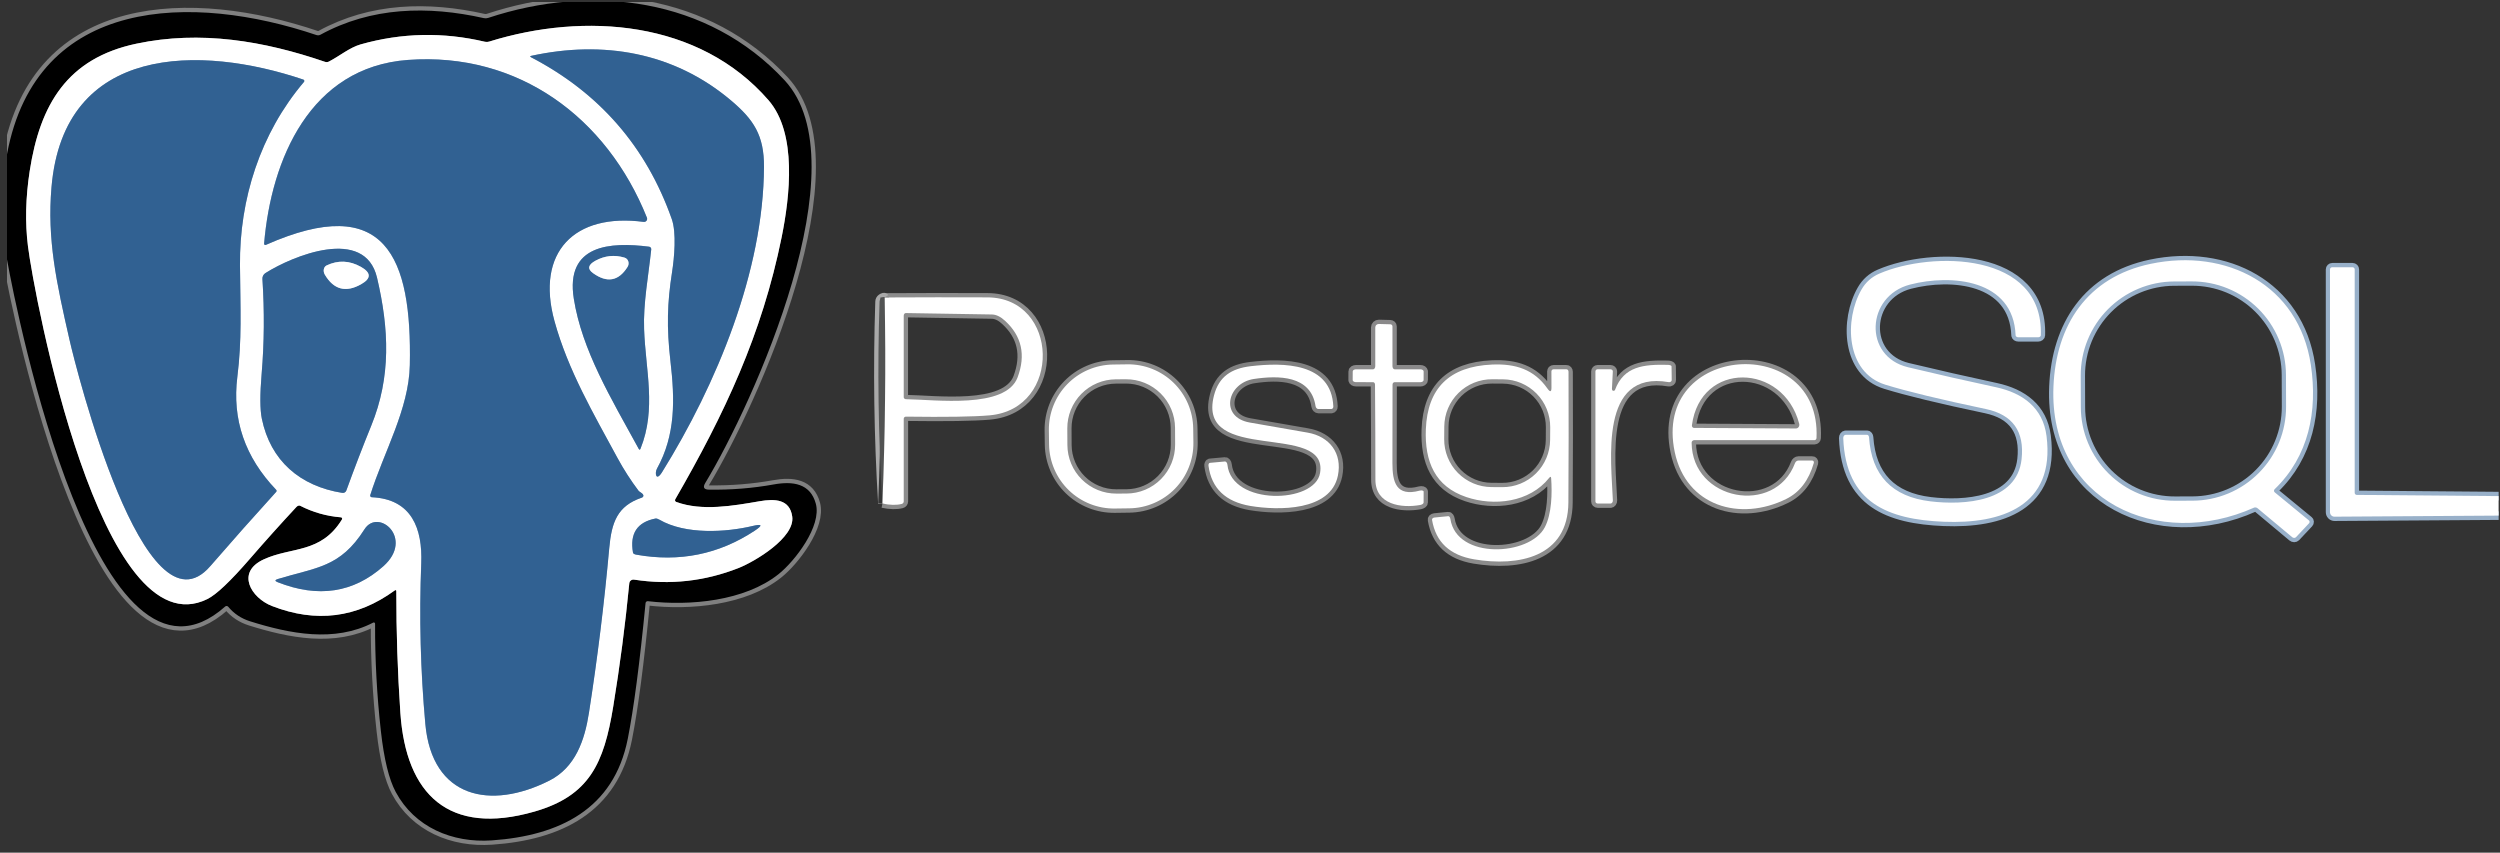 <svg width="302" height="103" viewBox="0 0 302 103" fill="none" xmlns="http://www.w3.org/2000/svg">
<rect x="0" y="0" width="302" height="103" fill="#333333" stroke="none"/>
<g clip-path="url(#clip0_2268_9572)">
<path d="M301.844 59.93L284.708 59.785C284.675 59.785 284.643 59.778 284.612 59.765C284.582 59.752 284.555 59.734 284.532 59.71C284.508 59.686 284.49 59.658 284.478 59.627C284.465 59.597 284.459 59.564 284.459 59.53V32.545C284.459 32.476 284.431 32.41 284.383 32.361C284.334 32.312 284.268 32.285 284.199 32.285H281.734C281.665 32.285 281.599 32.312 281.551 32.361C281.502 32.41 281.475 32.476 281.475 32.545V61.865C281.475 61.938 281.489 62.01 281.515 62.077C281.542 62.144 281.582 62.205 281.632 62.256C281.681 62.307 281.74 62.348 281.805 62.375C281.87 62.403 281.939 62.416 282.009 62.416L301.844 62.286" stroke="#98B0C9" stroke-width="1.038"/>
<path d="M0.848 31.347C2.083 38.228 11.86 86.906 27.21 73.263C27.26 73.219 27.326 73.198 27.393 73.204C27.46 73.21 27.523 73.242 27.569 73.294C28.264 74.131 29.145 74.718 30.21 75.053C35 76.553 40.387 77.648 45.089 75.209C45.112 75.196 45.138 75.19 45.164 75.19C45.191 75.191 45.216 75.198 45.239 75.212C45.262 75.225 45.28 75.245 45.293 75.268C45.306 75.291 45.312 75.317 45.312 75.344C45.298 79.686 45.531 84.01 46.012 88.318C46.389 91.694 46.986 94.144 47.803 95.666C50.086 99.937 54.637 101.847 59.406 101.52C67.601 100.954 74.155 97.737 75.837 89.246C76.563 85.576 77.279 80.111 77.985 72.853C77.988 72.819 77.998 72.786 78.014 72.756C78.031 72.726 78.053 72.699 78.079 72.678C78.106 72.657 78.136 72.641 78.169 72.632C78.202 72.623 78.237 72.62 78.27 72.624C83.351 73.221 89.968 72.609 94.041 69.365C96.034 67.783 99.293 63.538 98.551 60.839C97.882 58.395 95.785 58.099 93.45 58.525C90.948 58.978 88.352 59.187 85.66 59.152C85.031 59.145 84.878 58.872 85.204 58.332C91.068 48.633 104.099 19.743 94.784 9.701C85.551 -0.252 71.54 -2.001 58.965 2.166C58.802 2.22 58.627 2.229 58.457 2.192C51.679 0.672 44.85 0.838 38.711 4.195C38.638 4.235 38.559 4.259 38.477 4.266C38.394 4.273 38.312 4.263 38.233 4.237C23.391 -0.782 4.434 -0.61 0.848 18.633" stroke="#808080" stroke-width="1.038"/>
<path d="M224.877 34.969C222.77 38.607 222.962 44.995 227.747 46.469C230.362 47.279 234.412 48.259 239.895 49.411C243.14 50.096 244.578 52.119 244.208 55.478C243.642 60.647 237.264 61.057 233.196 60.564C228.56 60.007 226.088 57.426 225.78 52.821C225.774 52.741 225.747 52.666 225.705 52.611C225.663 52.557 225.608 52.526 225.551 52.525H222.957C222.917 52.526 222.878 52.536 222.842 52.556C222.806 52.577 222.774 52.606 222.747 52.642C222.72 52.679 222.699 52.723 222.685 52.77C222.671 52.818 222.665 52.869 222.666 52.92C222.962 60.797 228.146 62.754 234.809 63.029C241.758 63.314 248.297 61.161 247.223 52.676C246.787 49.251 244.343 47.476 241.13 46.78C237.567 46.016 234.019 45.21 230.487 44.362C225.053 43.059 225.422 35.753 230.736 34.377C235.723 33.085 243.232 33.734 243.486 40.511C243.489 40.574 243.525 40.633 243.586 40.677C243.646 40.72 243.728 40.745 243.813 40.745H246.211C246.295 40.745 246.375 40.719 246.435 40.673C246.495 40.628 246.53 40.566 246.533 40.501C246.87 30.397 233.367 30.319 227.036 33.049C226.101 33.45 225.382 34.09 224.877 34.969ZM274.784 59.09C278.9 55.12 279.99 49.671 279.154 44.092C277.706 34.372 268.915 29.961 259.807 31.871C252.117 33.48 248.359 39.297 248.058 46.723C247.498 60.564 260.747 66.496 272.283 61.327C272.352 61.297 272.429 61.288 272.507 61.302C272.585 61.316 272.66 61.351 272.724 61.404L276.891 64.887C276.963 64.946 277.051 64.979 277.138 64.98C277.224 64.981 277.303 64.949 277.358 64.892L278.931 63.216C278.954 63.191 278.972 63.163 278.984 63.132C278.996 63.1 279.001 63.067 279 63.034C278.998 63.001 278.99 62.969 278.976 62.939C278.961 62.91 278.941 62.884 278.915 62.863L274.784 59.469C274.758 59.447 274.736 59.419 274.721 59.387C274.706 59.356 274.699 59.321 274.699 59.285C274.699 59.249 274.706 59.213 274.721 59.179C274.736 59.146 274.758 59.115 274.784 59.09Z" stroke="#98B0C9" stroke-width="1.038"/>
<path d="M106.603 60.828C107.527 61.022 108.306 61.038 108.939 60.875C109.009 60.858 109.071 60.818 109.115 60.762C109.159 60.707 109.183 60.639 109.183 60.569V50.579C109.183 50.546 109.19 50.513 109.203 50.483C109.217 50.452 109.238 50.424 109.263 50.401C109.289 50.378 109.319 50.36 109.353 50.347C109.386 50.335 109.422 50.329 109.458 50.33C114.256 50.396 117.621 50.344 119.551 50.174C128.348 49.401 127.974 35.955 119.297 35.924C115.349 35.907 111.21 35.91 106.878 35.934" stroke="#8C8C8C" stroke-width="1.038"/>
<path d="M106.871 35.935C106.816 35.855 106.685 35.883 106.477 36.018C106.411 36.061 106.357 36.121 106.318 36.193C106.279 36.266 106.257 36.348 106.254 36.433C105.984 44.567 106.098 52.699 106.596 60.829" stroke="#A9A9A9" stroke-width="1.038"/>
<path d="M106.878 35.933C107.031 44.24 106.939 52.538 106.603 60.827" stroke="#363636" stroke-width="1.038"/>
<path d="M166.104 46.465C166.135 50.291 166.15 54.117 166.15 57.944C166.15 60.975 169.295 61.416 171.568 61.001C171.68 60.981 171.783 60.94 171.857 60.886C171.931 60.831 171.972 60.767 171.973 60.705L171.978 59.397C171.978 59.366 171.965 59.338 171.94 59.314C171.915 59.29 171.879 59.271 171.833 59.258C171.788 59.246 171.735 59.24 171.678 59.242C171.622 59.243 171.563 59.252 171.506 59.267C168.657 60.03 168.2 58.25 168.205 55.915C168.209 52.767 168.214 49.611 168.221 46.449C168.221 46.375 168.247 46.303 168.294 46.251C168.341 46.198 168.404 46.169 168.47 46.169H171.584C171.687 46.169 171.786 46.142 171.859 46.093C171.932 46.044 171.973 45.978 171.973 45.909L171.978 44.871C171.978 44.803 171.937 44.737 171.863 44.688C171.789 44.639 171.688 44.612 171.584 44.612H168.47C168.401 44.612 168.335 44.571 168.287 44.498C168.238 44.425 168.211 44.326 168.211 44.223V39.422C168.211 39.357 168.183 39.295 168.135 39.248C168.086 39.202 168.02 39.175 167.951 39.173L166.56 39.137C166.505 39.136 166.45 39.145 166.398 39.166C166.347 39.186 166.3 39.216 166.26 39.255C166.22 39.294 166.189 39.34 166.167 39.391C166.146 39.442 166.135 39.497 166.135 39.552V44.223C166.135 44.326 166.108 44.425 166.059 44.498C166.01 44.571 165.944 44.612 165.875 44.612H163.8C163.696 44.613 163.598 44.641 163.525 44.688C163.452 44.736 163.411 44.8 163.41 44.866L163.405 45.915C163.405 45.981 163.447 46.044 163.521 46.091C163.595 46.138 163.695 46.164 163.8 46.164L165.875 46.169C165.936 46.169 165.994 46.2 166.037 46.255C166.08 46.311 166.104 46.386 166.104 46.465Z" stroke="#8A898A" stroke-width="1.038"/>
<path d="M144.14 51.752C144.126 50.721 143.909 49.704 143.501 48.757C143.094 47.811 142.504 46.954 141.765 46.236C141.026 45.517 140.153 44.951 139.196 44.57C138.238 44.189 137.215 44.001 136.185 44.015L134.442 44.039C132.361 44.069 130.377 44.923 128.926 46.415C127.475 47.907 126.676 49.914 126.706 51.995L126.729 53.697C126.759 55.778 127.613 57.762 129.105 59.213C130.597 60.664 132.604 61.462 134.685 61.433L136.428 61.409C138.509 61.38 140.493 60.525 141.944 59.033C143.395 57.541 144.193 55.534 144.164 53.453L144.14 51.752ZM187.382 57.784C187.507 59.559 187.465 62.07 186.619 63.69C184.808 67.187 175.976 67.634 175.208 62.698C175.193 62.601 175.159 62.511 175.113 62.448C175.067 62.384 175.011 62.351 174.958 62.356L173.272 62.522C173.231 62.526 173.191 62.536 173.154 62.553C173.118 62.569 173.085 62.591 173.059 62.617C173.033 62.643 173.013 62.673 173.002 62.705C172.99 62.737 172.987 62.77 172.992 62.802C173.445 65.487 175.14 67.077 178.077 67.571C183.417 68.469 189.422 67.338 189.463 60.695C189.498 55.433 189.503 50.169 189.479 44.904C189.479 44.826 189.453 44.752 189.406 44.698C189.359 44.644 189.296 44.613 189.23 44.613H187.673C187.638 44.613 187.604 44.62 187.572 44.632C187.54 44.645 187.512 44.664 187.487 44.688C187.463 44.711 187.444 44.739 187.432 44.77C187.419 44.801 187.413 44.834 187.413 44.867L187.419 46.824C187.422 47.367 187.256 47.4 186.92 46.922C185.301 44.623 183.085 43.917 180.236 44.042C175.102 44.267 172.438 46.876 172.244 51.868C172.094 55.75 173.339 58.765 177.128 60.047C180.433 61.167 184.761 60.737 187.159 57.711C187.294 57.545 187.368 57.569 187.382 57.784Z" stroke="#8C8C8C" stroke-width="1.038"/>
<path d="M146.657 47.792C144.519 56.157 160.503 50.89 159.475 57.138C158.863 60.874 148.795 61.098 148.282 56.131C148.27 56.023 148.233 55.922 148.176 55.85C148.12 55.778 148.05 55.741 147.981 55.747L146.169 55.913C146.141 55.915 146.114 55.926 146.09 55.946C146.066 55.965 146.046 55.992 146.03 56.025C146.014 56.058 146.003 56.096 145.997 56.138C145.992 56.179 145.992 56.223 145.998 56.266C146.368 58.992 148.055 60.61 151.058 61.118C154.436 61.684 160.752 61.757 161.629 57.46C162.179 54.777 160.638 52.722 157.965 52.26C155.633 51.858 153.303 51.452 150.975 51.04C147.301 50.392 148.245 46.261 151.494 45.778C154.395 45.347 158.37 45.306 158.93 49.063C158.944 49.159 158.986 49.247 159.048 49.311C159.11 49.375 159.188 49.41 159.268 49.411H160.825C160.859 49.411 160.894 49.403 160.926 49.388C160.958 49.373 160.986 49.35 161.01 49.321C161.034 49.292 161.052 49.258 161.064 49.221C161.076 49.184 161.081 49.144 161.079 49.105C160.845 43.785 155.049 43.775 151.099 44.237C148.795 44.512 147.254 45.462 146.657 47.792Z" stroke="#808080" stroke-width="1.038"/>
<path d="M194.727 46.952L194.831 44.871C194.833 44.837 194.826 44.804 194.813 44.772C194.799 44.741 194.778 44.712 194.751 44.688C194.725 44.664 194.693 44.645 194.657 44.631C194.622 44.618 194.584 44.611 194.546 44.611H192.989C192.92 44.611 192.854 44.639 192.805 44.687C192.757 44.736 192.729 44.802 192.729 44.871V60.569C192.729 60.638 192.757 60.704 192.805 60.752C192.854 60.801 192.92 60.828 192.989 60.828L194.551 60.834C194.59 60.833 194.628 60.823 194.663 60.803C194.698 60.784 194.73 60.755 194.757 60.719C194.783 60.684 194.804 60.641 194.818 60.595C194.831 60.549 194.838 60.499 194.836 60.45C194.66 55.712 193.129 44.699 201.567 46.163C201.614 46.171 201.662 46.171 201.708 46.163C201.754 46.154 201.797 46.137 201.833 46.112C201.869 46.088 201.898 46.057 201.918 46.022C201.937 45.986 201.947 45.948 201.946 45.908L201.925 44.253C201.926 44.231 201.915 44.209 201.893 44.189C201.87 44.168 201.837 44.149 201.795 44.133C201.753 44.116 201.703 44.103 201.648 44.093C201.593 44.084 201.534 44.078 201.474 44.077C198.604 44.009 196.165 44.222 195.096 47.102C195.083 47.132 195.065 47.158 195.041 47.177C195.018 47.195 194.992 47.206 194.966 47.206L194.878 47.211C194.857 47.212 194.837 47.206 194.818 47.193C194.799 47.18 194.782 47.161 194.768 47.136C194.754 47.112 194.743 47.083 194.736 47.051C194.729 47.02 194.726 46.986 194.727 46.952Z" stroke="#8C8C8C" stroke-width="1.038"/>
<path d="M219.446 52.912C220.043 40.161 199.549 41.386 202.32 54.608C203.696 61.153 210.208 63.041 215.798 60.27C217.41 59.475 218.517 58.027 219.119 55.927C219.129 55.893 219.132 55.858 219.128 55.823C219.124 55.788 219.113 55.756 219.095 55.728C219.078 55.7 219.056 55.677 219.029 55.661C219.003 55.645 218.973 55.636 218.942 55.636H217.256C217.17 55.636 217.085 55.666 217.012 55.723C216.939 55.779 216.881 55.86 216.846 55.953C214.438 62.346 204.407 60.493 204.36 53.472C204.36 53.392 204.393 53.316 204.451 53.259C204.509 53.203 204.589 53.171 204.671 53.171H219.202C219.265 53.171 219.325 53.144 219.371 53.095C219.416 53.047 219.443 52.981 219.446 52.912Z" stroke="#8C8C8C" stroke-width="1.038"/>
<path d="M81.582 60.315C87.545 49.972 92.044 40.439 94.437 28.638C95.423 23.755 96.331 16.121 92.849 12.109C84.473 2.462 70.643 1.434 59.101 5.025C58.938 5.076 58.764 5.084 58.598 5.046C53.533 3.853 48.527 3.958 43.579 5.363C42.251 5.742 41.026 6.774 39.739 7.439C39.667 7.475 39.588 7.496 39.507 7.502C39.426 7.507 39.344 7.496 39.267 7.47C31.898 4.942 24.222 3.64 16.48 5.28C8.14 7.044 4.845 12.613 3.599 20.656C3.104 23.874 3.033 26.898 3.386 29.728C4.144 35.758 12.193 78.722 25.063 72.365C26.139 71.835 27.848 70.218 30.19 67.513C32.024 65.395 33.901 63.304 35.821 61.239C35.889 61.166 35.97 61.112 36.05 61.086C36.131 61.06 36.207 61.062 36.267 61.093C37.821 61.889 39.467 62.356 41.208 62.494C41.235 62.496 41.261 62.505 41.283 62.523C41.304 62.54 41.321 62.564 41.331 62.592C41.341 62.62 41.344 62.652 41.34 62.684C41.335 62.716 41.324 62.747 41.306 62.775C38.753 66.895 35.224 66.023 31.866 67.575C28.473 69.142 30.346 72.225 32.863 73.206C38.18 75.278 43.119 74.655 47.679 71.337C47.817 71.237 47.886 71.273 47.886 71.446C47.88 76.335 48.042 81.218 48.374 86.096C49.049 96.014 54.239 101.001 64.561 98.043C71.24 96.128 72.962 92.184 74.078 85.411C74.895 80.443 75.545 75.46 76.029 70.46C76.036 70.393 76.057 70.327 76.09 70.268C76.123 70.209 76.168 70.157 76.222 70.115C76.276 70.074 76.338 70.044 76.404 70.028C76.47 70.011 76.538 70.008 76.605 70.019C80.951 70.687 85.158 70.22 89.226 68.618C91.183 67.845 96.066 64.949 95.713 62.401C95.418 60.289 93.612 60.232 91.754 60.553C88.567 61.104 84.794 61.778 81.691 60.631C81.662 60.62 81.635 60.603 81.613 60.58C81.591 60.557 81.575 60.53 81.564 60.5C81.554 60.47 81.55 60.438 81.553 60.406C81.556 60.374 81.566 60.343 81.582 60.315Z" stroke="#808080" stroke-width="1.038"/>
<path d="M88.323 12.145C81.348 6.25 72.79 4.875 64.186 6.743C64.017 6.781 64.008 6.84 64.16 6.919C72.408 11.216 78.072 17.729 81.151 26.458C81.737 28.113 81.462 31.118 81.187 32.877C80.606 36.604 80.518 39.515 80.995 43.651C81.525 48.223 81.639 52.51 79.36 56.625C79.08 57.133 79.236 58.223 79.968 57.056C86.574 46.432 92.241 32.732 92.293 20.142C92.308 16.364 91.063 14.46 88.323 12.145Z" stroke="#98B0C9" stroke-width="1.038"/>
<path d="M77.146 59.291C76.198 58.032 75.35 56.713 74.603 55.336C71.702 49.976 68.625 44.729 66.99 38.803C64.691 30.453 69.393 25.699 77.758 26.804C77.823 26.812 77.888 26.804 77.948 26.779C78.008 26.754 78.061 26.714 78.101 26.663C78.141 26.611 78.166 26.55 78.175 26.486C78.185 26.422 78.177 26.356 78.153 26.296C73.316 14.225 62.657 6.259 49.289 7.24C37.472 8.106 32.776 19.228 31.909 29.435C31.906 29.461 31.91 29.487 31.921 29.51C31.932 29.534 31.949 29.554 31.971 29.569C31.992 29.584 32.018 29.592 32.044 29.595C32.071 29.597 32.097 29.592 32.122 29.581C46.626 23.161 49.771 31.091 49.512 44.096C49.408 49.415 46.403 54.527 44.732 59.81C44.723 59.839 44.721 59.87 44.726 59.899C44.73 59.929 44.742 59.958 44.759 59.982C44.776 60.007 44.798 60.027 44.824 60.041C44.85 60.055 44.879 60.063 44.909 60.064C49.766 60.287 51.058 63.883 50.892 68.056C50.636 74.536 50.8 81 51.385 87.449C52.195 96.422 59.247 97.891 66.373 94.294C69.528 92.696 70.638 89.4 71.152 86.095C72.183 79.49 73 72.861 73.602 66.209C73.887 63.095 74.572 61.117 77.535 60.116C77.57 60.104 77.603 60.087 77.631 60.064C77.659 60.041 77.682 60.014 77.699 59.984C77.716 59.955 77.725 59.923 77.728 59.891C77.73 59.859 77.724 59.828 77.712 59.799C77.674 59.709 77.617 59.639 77.54 59.587C77.309 59.431 77.177 59.332 77.146 59.291Z" stroke="#98B0C9" stroke-width="1.038"/>
<path d="M33.371 59.169C29.596 55.222 28.034 50.669 28.685 45.511C29.24 41.068 29.053 37.425 29.001 32.033C28.934 24.109 31.43 16.133 36.734 9.895C36.752 9.873 36.765 9.847 36.771 9.819C36.777 9.791 36.776 9.762 36.769 9.734C36.761 9.707 36.747 9.681 36.727 9.66C36.707 9.64 36.683 9.624 36.656 9.615C24.268 5.432 7.719 5.261 6.235 22.594C5.69 28.92 6.821 34.104 8.43 41.141C9.182 44.431 17.46 77.577 25.415 68.391C28.041 65.361 30.693 62.371 33.371 59.424C33.404 59.389 33.422 59.343 33.422 59.295C33.422 59.248 33.404 59.203 33.371 59.169ZM78.421 29.802C73.777 29.215 68.281 29.511 69.329 36.092C70.315 42.314 73.813 48.085 77.165 54.214C77.248 54.366 77.323 54.359 77.389 54.193C79.324 49.372 77.996 44.727 77.819 39.771C77.705 36.647 78.343 33.331 78.681 30.129C78.689 30.051 78.667 29.973 78.618 29.912C78.57 29.851 78.499 29.811 78.421 29.802Z" stroke="#98B0C9" stroke-width="1.038"/>
<path d="M45.549 33.549C44.08 27.296 35.336 30.918 32.061 32.994C31.943 33.069 31.848 33.175 31.785 33.3C31.722 33.425 31.694 33.565 31.703 33.705C31.956 37.611 31.924 41.425 31.61 45.148C31.399 47.666 31.406 49.474 31.63 50.571C32.668 55.646 36.228 58.729 41.356 59.544C41.457 59.559 41.56 59.539 41.648 59.487C41.736 59.435 41.803 59.354 41.838 59.258C42.831 56.528 43.834 53.918 44.848 51.427C47.261 45.516 47.002 39.735 45.549 33.549ZM90.931 63.539C87.729 64.308 82.815 64.619 79.654 62.782C79.562 62.728 79.472 62.688 79.391 62.664C79.311 62.64 79.241 62.632 79.187 62.642C76.966 63.081 76.06 64.46 76.468 66.778C76.478 66.826 76.52 66.874 76.59 66.915C76.659 66.956 76.751 66.988 76.852 67.006C82.059 67.94 86.83 66.977 91.165 64.115C92.161 63.458 92.083 63.266 90.931 63.539ZM46.306 68.407C50.084 65.05 45.689 61.313 44.028 63.944C41.086 68.584 38.221 68.527 33.566 69.948C33.189 70.063 33.184 70.192 33.551 70.338C38.436 72.265 42.688 71.621 46.306 68.407ZM75.446 31.126C74.228 30.762 73.057 30.887 71.932 31.499C71.036 31.991 70.938 32.489 71.637 32.994C73.335 34.218 74.726 33.969 75.809 32.246C75.872 32.146 75.912 32.033 75.928 31.917C75.943 31.8 75.933 31.683 75.898 31.575C75.862 31.466 75.803 31.369 75.725 31.291C75.647 31.213 75.551 31.157 75.446 31.126Z" stroke="#98B0C9" stroke-width="1.038"/>
<path d="M43.597 32.235C42.22 31.463 40.841 31.406 39.461 32.064C39.374 32.105 39.298 32.169 39.239 32.249C39.18 32.329 39.139 32.425 39.119 32.53C39.098 32.635 39.099 32.747 39.12 32.859C39.141 32.971 39.183 33.08 39.243 33.179C40.319 34.996 41.779 35.382 43.623 34.337C44.858 33.641 44.849 32.941 43.597 32.235ZM276.149 45.295C276.144 43.806 275.845 42.333 275.271 40.959C274.696 39.586 273.857 38.338 272.8 37.289C271.743 36.24 270.49 35.409 269.113 34.844C267.735 34.279 266.259 33.991 264.77 33.996L262.653 34.003C261.164 34.008 259.691 34.307 258.317 34.881C256.943 35.456 255.696 36.295 254.647 37.352C253.597 38.409 252.766 39.662 252.201 41.039C251.636 42.417 251.348 43.893 251.353 45.382L251.367 49.191C251.372 50.68 251.67 52.153 252.245 53.527C252.82 54.901 253.659 56.148 254.716 57.197C255.772 58.246 257.025 59.077 258.403 59.642C259.781 60.208 261.256 60.496 262.745 60.49L264.863 60.483C266.352 60.478 267.825 60.18 269.199 59.605C270.573 59.03 271.82 58.191 272.869 57.134C273.919 56.078 274.749 54.825 275.314 53.447C275.88 52.069 276.168 50.594 276.162 49.105L276.149 45.295Z" stroke="#98B0C9" stroke-width="1.038"/>
<path d="M121.394 38.736C120.858 38.245 120.332 37.995 119.816 37.989L109.432 37.817C109.398 37.817 109.365 37.824 109.333 37.839C109.302 37.854 109.273 37.877 109.249 37.905C109.225 37.934 109.206 37.968 109.193 38.005C109.179 38.043 109.173 38.083 109.172 38.123V47.984C109.172 48.047 109.201 48.108 109.253 48.152C109.305 48.197 109.375 48.222 109.448 48.222C112.971 48.269 121.492 49.437 122.93 45.581C123.94 42.872 123.428 40.59 121.394 38.736ZM141.939 51.681C141.935 50.906 141.779 50.141 141.479 49.427C141.179 48.713 140.741 48.066 140.191 47.521C139.64 46.977 138.988 46.546 138.271 46.253C137.554 45.961 136.787 45.812 136.013 45.816L134.788 45.823C134.014 45.827 133.248 45.983 132.534 46.283C131.821 46.583 131.173 47.021 130.629 47.571C130.084 48.122 129.653 48.774 129.361 49.491C129.068 50.208 128.92 50.975 128.924 51.749L128.934 53.763C128.938 54.537 129.095 55.303 129.395 56.016C129.695 56.73 130.133 57.378 130.683 57.922C131.233 58.467 131.885 58.898 132.602 59.19C133.319 59.483 134.087 59.631 134.861 59.627L136.085 59.621C136.86 59.617 137.625 59.46 138.339 59.16C139.053 58.86 139.7 58.422 140.245 57.872C140.789 57.322 141.22 56.669 141.513 55.953C141.805 55.236 141.954 54.468 141.95 53.694L141.939 51.681ZM187.259 51.614C187.27 50.089 186.675 48.623 185.604 47.537C184.533 46.451 183.075 45.835 181.55 45.824L180.253 45.815C178.728 45.805 177.261 46.4 176.175 47.471C175.089 48.542 174.473 50 174.463 51.525L174.452 53.051C174.441 54.576 175.037 56.042 176.107 57.128C177.178 58.214 178.636 58.83 180.161 58.841L181.459 58.849C182.983 58.86 184.45 58.264 185.536 57.194C186.622 56.123 187.238 54.665 187.249 53.14L187.259 51.614ZM217.343 51.185C215.418 43.816 205.412 43.598 204.385 51.367C204.379 51.407 204.381 51.449 204.39 51.488C204.4 51.527 204.416 51.563 204.439 51.594C204.463 51.625 204.491 51.65 204.524 51.667C204.557 51.685 204.592 51.694 204.629 51.694L216.954 51.762C217.018 51.762 217.08 51.746 217.136 51.715C217.193 51.684 217.241 51.639 217.279 51.584C217.317 51.528 217.342 51.463 217.353 51.394C217.364 51.325 217.361 51.254 217.343 51.185Z" stroke="#8C8C8C" stroke-width="1.038"/>
<path d="M0.846 31.346V18.632C4.432 -0.611 23.389 -0.782 38.231 4.236C38.31 4.263 38.392 4.272 38.475 4.265C38.557 4.258 38.636 4.234 38.709 4.195C44.848 0.837 51.677 0.671 58.455 2.192C58.625 2.229 58.8 2.22 58.963 2.166C71.538 -2.002 85.549 -0.253 94.781 9.701C104.097 19.743 91.066 48.633 85.202 58.332C84.876 58.872 85.029 59.145 85.658 59.152C88.35 59.187 90.946 58.977 93.448 58.524C95.783 58.099 97.88 58.394 98.549 60.839C99.291 63.537 96.032 67.782 94.039 69.365C89.966 72.608 83.349 73.221 78.268 72.624C78.235 72.62 78.2 72.622 78.167 72.631C78.135 72.641 78.104 72.656 78.077 72.678C78.051 72.699 78.029 72.725 78.012 72.755C77.996 72.785 77.986 72.818 77.983 72.852C77.277 80.111 76.561 85.575 75.835 89.246C74.153 97.736 67.599 100.954 59.404 101.519C54.635 101.846 50.084 99.936 47.801 95.666C46.984 94.143 46.387 91.694 46.01 88.317C45.529 84.01 45.296 79.685 45.31 75.343C45.31 75.317 45.304 75.291 45.291 75.268C45.278 75.245 45.26 75.225 45.237 75.211C45.214 75.198 45.189 75.19 45.162 75.19C45.136 75.189 45.11 75.196 45.087 75.208C40.385 77.647 34.998 76.552 30.208 75.053C29.142 74.717 28.262 74.131 27.567 73.293C27.521 73.242 27.458 73.21 27.391 73.204C27.324 73.198 27.258 73.219 27.209 73.262C11.858 86.906 2.081 38.228 0.846 31.346ZM81.574 60.314C87.537 49.972 92.036 40.438 94.429 28.637C95.415 23.754 96.323 16.12 92.841 12.109C84.465 2.461 70.635 1.434 59.093 5.025C58.93 5.076 58.756 5.083 58.59 5.046C53.525 3.852 48.519 3.958 43.571 5.362C42.243 5.741 41.018 6.774 39.731 7.438C39.659 7.474 39.58 7.496 39.499 7.501C39.418 7.507 39.336 7.496 39.259 7.469C31.89 4.942 24.214 3.639 16.471 5.279C8.132 7.044 4.836 12.612 3.591 20.656C3.096 23.873 3.025 26.897 3.378 29.727C4.136 35.758 12.185 78.722 25.055 72.365C26.131 71.835 27.84 70.218 30.182 67.512C32.016 65.395 33.893 63.304 35.813 61.238C35.881 61.166 35.962 61.112 36.042 61.086C36.123 61.06 36.199 61.062 36.259 61.093C37.812 61.889 39.459 62.356 41.2 62.494C41.227 62.495 41.253 62.505 41.275 62.522C41.296 62.539 41.313 62.563 41.323 62.592C41.333 62.62 41.336 62.652 41.332 62.684C41.327 62.716 41.316 62.747 41.298 62.774C38.745 66.895 35.216 66.023 31.858 67.575C28.464 69.142 30.338 72.224 32.855 73.205C38.172 75.278 43.111 74.655 47.671 71.337C47.809 71.237 47.879 71.273 47.879 71.446C47.872 76.335 48.034 81.218 48.366 86.096C49.041 96.013 54.23 101 64.552 98.042C71.231 96.127 72.954 92.183 74.07 85.411C74.887 80.443 75.537 75.459 76.021 70.46C76.028 70.392 76.049 70.327 76.082 70.267C76.115 70.208 76.16 70.156 76.214 70.115C76.268 70.074 76.33 70.044 76.396 70.027C76.462 70.011 76.53 70.008 76.597 70.019C80.943 70.687 85.15 70.219 89.218 68.618C91.175 67.844 96.058 64.949 95.705 62.401C95.409 60.288 93.603 60.231 91.746 60.553C88.559 61.103 84.787 61.778 81.683 60.631C81.654 60.62 81.627 60.602 81.605 60.58C81.584 60.557 81.567 60.529 81.556 60.499C81.546 60.469 81.542 60.437 81.545 60.405C81.548 60.373 81.558 60.342 81.574 60.314Z" fill="black"/>
<path d="M81.679 60.631C84.783 61.778 88.555 61.103 91.742 60.553C93.6 60.231 95.406 60.288 95.701 62.401C96.054 64.949 91.171 67.844 89.214 68.618C85.146 70.219 80.939 70.686 76.594 70.019C76.526 70.008 76.458 70.011 76.392 70.027C76.326 70.044 76.264 70.074 76.21 70.115C76.156 70.156 76.111 70.208 76.078 70.267C76.045 70.327 76.024 70.392 76.017 70.46C75.533 75.459 74.883 80.443 74.066 85.411C72.95 92.183 71.228 96.127 64.549 98.042C54.227 101 49.037 96.013 48.362 86.096C48.03 81.218 47.868 76.334 47.875 71.446C47.875 71.273 47.805 71.237 47.667 71.337C43.107 74.655 38.168 75.278 32.851 73.205C30.334 72.224 28.46 69.142 31.855 67.575C35.212 66.023 38.741 66.895 41.294 62.774C41.312 62.747 41.323 62.716 41.328 62.684C41.332 62.652 41.329 62.62 41.319 62.592C41.309 62.563 41.292 62.539 41.271 62.522C41.249 62.505 41.223 62.495 41.196 62.494C39.455 62.356 37.809 61.889 36.255 61.093C36.195 61.062 36.119 61.059 36.038 61.086C35.958 61.112 35.877 61.166 35.809 61.238C33.889 63.303 32.012 65.395 30.178 67.512C27.836 70.218 26.127 71.835 25.051 72.364C12.181 78.722 4.132 35.758 3.374 29.727C3.021 26.897 3.092 23.873 3.587 20.656C4.833 12.612 8.128 7.044 16.468 5.279C24.21 3.639 31.886 4.942 39.255 7.469C39.332 7.496 39.414 7.506 39.495 7.501C39.576 7.496 39.655 7.474 39.727 7.438C41.014 6.774 42.239 5.741 43.567 5.362C48.515 3.958 53.521 3.852 58.586 5.046C58.752 5.083 58.926 5.076 59.089 5.025C70.631 1.434 84.461 2.461 92.837 12.109C96.319 16.12 95.411 23.754 94.425 28.637C92.032 40.438 87.533 49.972 81.57 60.314C81.554 60.342 81.544 60.373 81.541 60.405C81.538 60.437 81.542 60.469 81.552 60.499C81.563 60.529 81.58 60.557 81.601 60.58C81.623 60.602 81.65 60.62 81.679 60.631ZM88.317 12.145C81.342 6.25 72.784 4.875 64.18 6.743C64.011 6.781 64.002 6.84 64.154 6.919C72.402 11.216 78.066 17.729 81.145 26.458C81.731 28.113 81.456 31.118 81.181 32.877C80.6 36.603 80.512 39.515 80.989 43.651C81.518 48.223 81.632 52.509 79.354 56.625C79.074 57.133 79.23 58.223 79.962 57.055C86.568 46.432 92.235 32.732 92.287 20.142C92.302 16.364 91.057 14.46 88.317 12.145ZM77.133 59.292C76.185 58.033 75.338 56.715 74.59 55.338C71.689 49.977 68.612 44.73 66.977 38.804C64.678 30.454 69.38 25.7 77.746 26.805C77.81 26.814 77.876 26.805 77.936 26.78C77.996 26.755 78.048 26.715 78.088 26.664C78.128 26.613 78.153 26.552 78.163 26.487C78.172 26.423 78.164 26.357 78.14 26.297C73.303 14.226 62.644 6.26 49.276 7.241C37.459 8.108 32.763 19.229 31.896 29.437C31.893 29.462 31.897 29.488 31.908 29.512C31.919 29.535 31.936 29.555 31.958 29.57C31.979 29.585 32.005 29.594 32.031 29.596C32.058 29.598 32.085 29.593 32.109 29.582C46.614 23.162 49.758 31.092 49.499 44.097C49.395 49.416 46.39 54.528 44.719 59.811C44.711 59.84 44.708 59.871 44.713 59.901C44.717 59.931 44.729 59.959 44.746 59.983C44.763 60.008 44.785 60.028 44.811 60.042C44.837 60.057 44.866 60.064 44.896 60.065C49.753 60.288 51.045 63.885 50.879 68.057C50.623 74.537 50.788 81.002 51.372 87.45C52.182 96.423 59.234 97.892 66.36 94.295C69.515 92.697 70.626 89.402 71.139 86.096C72.17 79.491 72.987 72.863 73.589 66.21C73.874 63.096 74.559 61.119 77.522 60.117C77.557 60.105 77.59 60.088 77.618 60.065C77.646 60.042 77.669 60.015 77.686 59.986C77.703 59.956 77.713 59.924 77.715 59.892C77.717 59.86 77.712 59.829 77.699 59.801C77.661 59.711 77.604 59.64 77.528 59.588C77.296 59.432 77.164 59.334 77.133 59.292ZM33.359 59.167C29.585 55.22 28.023 50.667 28.673 45.509C29.229 41.066 29.042 37.423 28.99 32.031C28.922 24.107 31.419 16.131 36.722 9.893C36.741 9.871 36.753 9.845 36.76 9.817C36.766 9.789 36.765 9.76 36.757 9.732C36.749 9.705 36.735 9.679 36.715 9.658C36.696 9.638 36.672 9.622 36.644 9.613C24.257 5.43 7.708 5.259 6.223 22.592C5.678 28.918 6.81 34.102 8.419 41.139C9.171 44.429 17.448 77.575 25.404 68.389C28.03 65.359 30.682 62.369 33.359 59.422C33.392 59.387 33.41 59.34 33.41 59.293C33.41 59.246 33.392 59.201 33.359 59.167ZM78.41 29.8C73.765 29.213 68.269 29.509 69.318 36.09C70.304 42.312 73.802 48.083 77.154 54.211C77.237 54.364 77.311 54.357 77.377 54.191C79.313 49.37 77.984 44.725 77.808 39.769C77.694 36.645 78.332 33.329 78.669 30.127C78.678 30.049 78.656 29.971 78.607 29.91C78.558 29.849 78.487 29.809 78.41 29.8ZM45.544 33.547C44.076 27.293 35.331 30.916 32.057 32.991C31.939 33.066 31.844 33.172 31.781 33.297C31.718 33.422 31.689 33.562 31.699 33.702C31.951 37.608 31.92 41.423 31.605 45.145C31.394 47.664 31.401 49.472 31.626 50.568C32.664 55.644 36.224 58.726 41.351 59.541C41.452 59.557 41.556 59.537 41.644 59.485C41.732 59.433 41.799 59.352 41.834 59.256C42.827 56.526 43.83 53.916 44.844 51.425C47.257 45.514 46.998 39.733 45.544 33.547ZM90.927 63.537C87.725 64.305 82.811 64.617 79.65 62.779C79.558 62.726 79.468 62.686 79.387 62.662C79.306 62.637 79.237 62.63 79.183 62.639C76.962 63.079 76.055 64.457 76.464 66.775C76.474 66.823 76.516 66.872 76.585 66.913C76.655 66.954 76.747 66.986 76.848 67.004C82.055 67.938 86.826 66.974 91.16 64.113C92.157 63.456 92.079 63.264 90.927 63.537ZM46.302 68.405C50.08 65.047 45.685 61.311 44.024 63.942C41.081 68.581 38.217 68.524 33.562 69.946C33.185 70.06 33.179 70.19 33.546 70.335C38.431 72.262 42.683 71.619 46.302 68.405Z" fill="white"/>
<path d="M88.321 12.145C91.061 14.459 92.306 16.364 92.291 20.142C92.239 32.732 86.572 46.432 79.966 57.055C79.234 58.223 79.078 57.133 79.359 56.624C81.637 52.509 81.522 48.222 80.993 43.651C80.516 39.514 80.604 36.603 81.185 32.877C81.46 31.118 81.735 28.113 81.149 26.458C78.07 17.729 72.406 11.216 64.158 6.919C64.006 6.839 64.015 6.781 64.184 6.743C72.788 4.874 81.346 6.25 88.321 12.145Z" fill="#316192"/>
<path d="M77.539 59.586C77.615 59.638 77.672 59.709 77.71 59.799C77.722 59.827 77.728 59.858 77.726 59.89C77.724 59.922 77.714 59.954 77.697 59.984C77.681 60.014 77.657 60.041 77.629 60.063C77.601 60.086 77.568 60.104 77.533 60.115C74.57 61.117 73.885 63.094 73.6 66.208C72.998 72.861 72.181 79.49 71.15 86.094C70.636 89.4 69.526 92.695 66.371 94.294C59.245 97.89 52.193 96.421 51.383 87.449C50.799 81 50.634 74.535 50.89 68.055C51.056 63.883 49.764 60.287 44.907 60.064C44.877 60.063 44.848 60.055 44.822 60.041C44.796 60.027 44.774 60.007 44.757 59.982C44.74 59.957 44.728 59.929 44.724 59.899C44.719 59.869 44.721 59.838 44.73 59.809C46.401 54.526 49.406 49.415 49.51 44.095C49.769 31.09 46.624 23.161 32.12 29.58C32.096 29.591 32.069 29.596 32.042 29.594C32.016 29.592 31.991 29.583 31.969 29.568C31.947 29.553 31.93 29.533 31.919 29.51C31.908 29.486 31.904 29.461 31.907 29.435C32.774 19.227 37.47 8.106 49.287 7.239C62.655 6.259 73.314 14.224 78.151 26.295C78.175 26.356 78.183 26.421 78.174 26.486C78.165 26.55 78.139 26.611 78.099 26.662C78.059 26.714 78.007 26.754 77.947 26.779C77.886 26.803 77.821 26.812 77.757 26.804C69.391 25.698 64.689 30.452 66.988 38.802C68.623 44.728 71.7 49.975 74.601 55.336C75.349 56.713 76.196 58.031 77.144 59.29C77.175 59.332 77.307 59.431 77.539 59.586Z" fill="#316192"/>
<path d="M33.359 59.169C33.392 59.202 33.41 59.247 33.41 59.295C33.41 59.342 33.392 59.388 33.359 59.423C30.681 62.371 28.029 65.36 25.403 68.391C17.448 77.576 9.171 44.431 8.418 41.141C6.809 34.103 5.678 28.919 6.223 22.593C7.707 5.26 24.256 5.431 36.644 9.614C36.671 9.623 36.695 9.639 36.715 9.66C36.735 9.681 36.749 9.706 36.757 9.734C36.764 9.761 36.765 9.79 36.759 9.818C36.753 9.846 36.74 9.872 36.722 9.894C31.418 16.132 28.922 24.108 28.989 32.033C29.041 37.425 29.228 41.068 28.673 45.51C28.022 50.669 29.584 55.221 33.359 59.169ZM78.409 29.801C78.487 29.811 78.558 29.85 78.607 29.911C78.655 29.973 78.678 30.051 78.669 30.128C78.332 33.33 77.693 36.646 77.807 39.77C77.984 44.727 79.312 49.371 77.377 54.192C77.311 54.358 77.237 54.365 77.153 54.213C73.801 48.084 70.303 42.313 69.317 36.091C68.269 29.511 73.765 29.215 78.409 29.801ZM75.441 31.125C74.223 30.762 73.052 30.886 71.928 31.498C71.031 31.99 70.933 32.488 71.632 32.993C73.331 34.218 74.721 33.969 75.804 32.246C75.867 32.145 75.907 32.033 75.923 31.916C75.938 31.8 75.928 31.683 75.893 31.574C75.858 31.465 75.799 31.368 75.72 31.291C75.642 31.212 75.546 31.156 75.441 31.125Z" fill="#316192"/>
<path d="M32.059 32.991C35.334 30.915 44.078 27.293 45.547 33.546C47 39.732 47.259 45.513 44.846 51.424C43.833 53.915 42.829 56.525 41.836 59.255C41.801 59.351 41.734 59.432 41.646 59.484C41.558 59.536 41.455 59.556 41.354 59.541C36.226 58.726 32.666 55.643 31.628 50.568C31.404 49.471 31.397 47.663 31.608 45.145C31.923 41.422 31.954 37.608 31.701 33.702C31.692 33.562 31.72 33.422 31.783 33.297C31.846 33.172 31.942 33.066 32.059 32.991ZM43.596 32.233C42.219 31.462 40.84 31.405 39.459 32.062C39.372 32.104 39.297 32.167 39.238 32.247C39.179 32.327 39.138 32.423 39.117 32.528C39.097 32.633 39.097 32.745 39.118 32.857C39.14 32.969 39.182 33.078 39.242 33.178C40.318 34.994 41.778 35.38 43.621 34.335C44.857 33.639 44.848 32.939 43.596 32.233Z" fill="#316192"/>
<path d="M75.444 31.12C75.549 31.151 75.645 31.208 75.723 31.286C75.802 31.364 75.861 31.461 75.896 31.569C75.931 31.678 75.942 31.795 75.926 31.912C75.911 32.028 75.87 32.141 75.807 32.241C74.725 33.964 73.334 34.213 71.635 32.988C70.936 32.483 71.035 31.985 71.931 31.494C73.055 30.881 74.226 30.757 75.444 31.12Z" fill="white"/>
<path d="M224.875 34.969C225.38 34.09 226.099 33.45 227.034 33.048C233.365 30.319 246.868 30.397 246.531 40.501C246.528 40.566 246.493 40.628 246.433 40.673C246.373 40.718 246.293 40.744 246.209 40.745H243.811C243.726 40.744 243.644 40.72 243.584 40.676C243.523 40.633 243.487 40.574 243.484 40.511C243.23 33.733 235.721 33.085 230.734 34.377C225.42 35.752 225.051 43.059 230.485 44.362C234.017 45.209 237.565 46.015 241.128 46.78C244.341 47.475 246.785 49.25 247.221 52.675C248.295 61.16 241.756 63.314 234.808 63.028C228.144 62.753 222.96 60.797 222.664 52.919C222.663 52.868 222.669 52.817 222.683 52.77C222.697 52.722 222.718 52.679 222.745 52.642C222.772 52.605 222.805 52.576 222.841 52.556C222.877 52.536 222.915 52.525 222.955 52.525H225.549C225.606 52.525 225.661 52.556 225.703 52.611C225.746 52.666 225.772 52.741 225.778 52.821C226.086 57.425 228.558 60.006 233.194 60.563C237.262 61.056 243.64 60.646 244.206 55.478C244.576 52.118 243.138 50.096 239.893 49.411C234.41 48.259 230.36 47.278 227.745 46.469C222.96 44.995 222.768 38.606 224.875 34.969ZM274.783 59.468L278.913 62.862C278.939 62.883 278.959 62.909 278.974 62.939C278.988 62.968 278.996 63.001 278.998 63.034C278.999 63.067 278.994 63.1 278.982 63.131C278.97 63.163 278.952 63.191 278.929 63.215L277.357 64.891C277.301 64.949 277.222 64.98 277.136 64.98C277.049 64.978 276.961 64.945 276.889 64.886L272.722 61.404C272.658 61.351 272.583 61.315 272.505 61.302C272.427 61.288 272.35 61.296 272.281 61.326C260.745 66.495 247.496 60.563 248.056 46.723C248.357 39.297 252.115 33.479 259.806 31.87C268.913 29.961 277.704 34.372 279.152 44.092C279.988 49.67 278.898 55.12 274.783 59.09C274.756 59.115 274.734 59.145 274.719 59.179C274.704 59.212 274.697 59.248 274.697 59.284C274.697 59.32 274.704 59.355 274.719 59.387C274.734 59.419 274.756 59.446 274.783 59.468ZM276.146 45.294C276.141 43.805 275.842 42.332 275.268 40.958C274.693 39.584 273.853 38.337 272.797 37.288C271.74 36.239 270.487 35.408 269.11 34.843C267.732 34.278 266.256 33.989 264.767 33.995L262.65 34.002C261.161 34.007 259.687 34.305 258.314 34.88C256.94 35.455 255.693 36.294 254.643 37.351C253.594 38.407 252.763 39.66 252.198 41.038C251.633 42.416 251.345 43.891 251.35 45.38L251.364 49.19C251.369 50.678 251.667 52.152 252.242 53.526C252.817 54.9 253.656 56.147 254.713 57.196C255.769 58.245 257.022 59.076 258.4 59.641C259.778 60.206 261.253 60.494 262.742 60.489L264.86 60.482C266.349 60.477 267.822 60.178 269.196 59.604C270.57 59.029 271.817 58.19 272.866 57.133C273.915 56.076 274.746 54.823 275.311 53.446C275.876 52.068 276.165 50.592 276.159 49.103L276.146 45.294Z" fill="white"/>
<path d="M43.595 32.235C44.848 32.94 44.856 33.641 43.621 34.336C41.777 35.381 40.317 34.995 39.241 33.179C39.181 33.079 39.139 32.97 39.118 32.858C39.097 32.746 39.096 32.634 39.117 32.529C39.137 32.424 39.178 32.328 39.237 32.248C39.296 32.168 39.372 32.105 39.459 32.063C40.84 31.406 42.218 31.463 43.595 32.235Z" fill="white"/>
<path d="M301.832 59.929V62.285L281.997 62.415C281.927 62.416 281.858 62.402 281.793 62.375C281.728 62.347 281.669 62.307 281.62 62.256C281.57 62.205 281.53 62.144 281.504 62.077C281.477 62.01 281.463 61.938 281.463 61.865V32.544C281.463 32.475 281.49 32.409 281.539 32.361C281.587 32.312 281.653 32.285 281.722 32.285H284.187C284.256 32.285 284.322 32.312 284.371 32.361C284.419 32.409 284.447 32.475 284.447 32.544V59.53C284.447 59.563 284.453 59.596 284.466 59.627C284.478 59.658 284.496 59.686 284.52 59.709C284.543 59.733 284.57 59.752 284.6 59.765C284.631 59.777 284.663 59.784 284.696 59.784L301.832 59.929Z" fill="white"/>
<path d="M106.87 35.934C107.022 44.241 106.93 52.539 106.594 60.828C106.096 52.698 105.982 44.566 106.252 36.432C106.255 36.347 106.277 36.265 106.316 36.193C106.355 36.121 106.409 36.06 106.475 36.017C106.683 35.882 106.814 35.855 106.87 35.934Z" fill="#525353"/>
<path d="M106.866 35.934C111.198 35.91 115.338 35.906 119.285 35.923C127.962 35.955 128.336 49.401 119.539 50.174C117.609 50.343 114.244 50.395 109.446 50.33C109.41 50.329 109.374 50.335 109.341 50.347C109.307 50.359 109.277 50.377 109.251 50.401C109.226 50.424 109.205 50.452 109.192 50.482C109.178 50.513 109.171 50.545 109.171 50.579V60.569C109.171 60.638 109.147 60.706 109.103 60.762C109.059 60.818 108.997 60.857 108.927 60.875C108.294 61.037 107.515 61.022 106.591 60.828C106.927 52.538 107.019 44.24 106.866 35.934ZM121.392 38.736C120.856 38.245 120.33 37.996 119.814 37.989L109.43 37.818C109.396 37.817 109.363 37.824 109.331 37.839C109.3 37.854 109.271 37.877 109.247 37.905C109.223 37.934 109.204 37.968 109.191 38.005C109.178 38.043 109.171 38.083 109.171 38.124V47.984C109.171 48.047 109.2 48.108 109.251 48.153C109.303 48.197 109.373 48.223 109.446 48.223C112.969 48.269 121.491 49.437 122.928 45.581C123.938 42.872 123.426 40.59 121.392 38.736Z" fill="white"/>
<path d="M165.874 46.168L163.798 46.163C163.693 46.163 163.593 46.137 163.519 46.09C163.445 46.044 163.403 45.98 163.403 45.914L163.409 44.866C163.409 44.799 163.451 44.735 163.523 44.688C163.596 44.64 163.695 44.613 163.798 44.612H165.874C165.942 44.612 166.008 44.571 166.057 44.498C166.106 44.425 166.133 44.326 166.133 44.222V39.552C166.133 39.496 166.144 39.441 166.166 39.391C166.187 39.339 166.219 39.293 166.258 39.255C166.298 39.216 166.345 39.185 166.397 39.165C166.448 39.145 166.503 39.135 166.559 39.137L167.949 39.173C168.019 39.174 168.085 39.201 168.133 39.248C168.182 39.294 168.209 39.357 168.209 39.422V44.222C168.209 44.326 168.236 44.425 168.285 44.498C168.334 44.571 168.399 44.612 168.468 44.612H171.582C171.687 44.612 171.787 44.639 171.861 44.688C171.935 44.736 171.976 44.802 171.976 44.871L171.971 45.909C171.971 45.978 171.93 46.044 171.857 46.092C171.784 46.141 171.685 46.168 171.582 46.168H168.468C168.402 46.168 168.339 46.198 168.292 46.251C168.245 46.303 168.219 46.374 168.219 46.449C168.212 49.611 168.207 52.766 168.204 55.914C168.198 58.25 168.655 60.03 171.504 59.267C171.561 59.252 171.62 59.243 171.677 59.241C171.733 59.24 171.786 59.245 171.831 59.258C171.877 59.27 171.913 59.289 171.938 59.313C171.964 59.337 171.977 59.366 171.976 59.397L171.971 60.704C171.97 60.767 171.929 60.831 171.855 60.885C171.781 60.939 171.678 60.98 171.566 61C169.293 61.415 166.149 60.974 166.149 57.944C166.149 54.117 166.133 50.291 166.102 46.464C166.102 46.386 166.078 46.31 166.035 46.255C165.992 46.2 165.934 46.168 165.874 46.168Z" fill="white"/>
<path d="M144.162 53.45C144.191 55.531 143.393 57.538 141.942 59.03C140.491 60.522 138.507 61.377 136.426 61.406L134.683 61.43C133.652 61.445 132.629 61.256 131.672 60.875C130.714 60.494 129.841 59.928 129.102 59.21C128.364 58.491 127.774 57.634 127.366 56.688C126.959 55.742 126.741 54.724 126.727 53.694L126.704 51.992C126.675 49.911 127.473 47.904 128.924 46.412C130.375 44.92 132.359 44.066 134.44 44.036L136.183 44.012C137.214 43.998 138.237 44.186 139.194 44.567C140.152 44.948 141.025 45.514 141.764 46.233C142.502 46.951 143.092 47.808 143.5 48.754C143.907 49.701 144.125 50.718 144.139 51.749L144.162 53.45ZM141.946 51.681C141.942 50.906 141.785 50.141 141.485 49.427C141.185 48.713 140.748 48.065 140.197 47.521C139.647 46.976 138.995 46.545 138.278 46.253C137.561 45.96 136.794 45.812 136.019 45.816L134.795 45.822C134.02 45.826 133.255 45.983 132.541 46.283C131.827 46.583 131.18 47.02 130.635 47.571C130.091 48.121 129.66 48.773 129.367 49.49C129.075 50.207 128.926 50.974 128.93 51.749L128.941 53.762C128.945 54.536 129.101 55.302 129.402 56.016C129.702 56.73 130.139 57.377 130.69 57.922C131.24 58.466 131.892 58.897 132.609 59.19C133.326 59.482 134.093 59.63 134.867 59.626L136.092 59.62C136.866 59.616 137.632 59.459 138.346 59.16C139.059 58.859 139.707 58.422 140.252 57.871C140.796 57.321 141.227 56.669 141.519 55.952C141.812 55.235 141.96 54.468 141.956 53.694L141.946 51.68V51.681ZM187.38 57.781C187.366 57.566 187.292 57.542 187.157 57.708C184.76 60.734 180.431 61.164 177.126 60.044C173.337 58.762 172.092 55.747 172.242 51.865C172.436 46.873 175.1 44.264 180.234 44.039C183.083 43.914 185.299 44.62 186.918 46.919C187.254 47.397 187.42 47.364 187.417 46.821L187.411 44.864C187.411 44.831 187.417 44.798 187.43 44.767C187.442 44.736 187.461 44.708 187.486 44.685C187.51 44.661 187.539 44.642 187.57 44.629C187.602 44.617 187.636 44.61 187.671 44.61H189.228C189.26 44.61 189.293 44.617 189.323 44.632C189.353 44.647 189.381 44.668 189.404 44.695C189.427 44.722 189.445 44.754 189.458 44.789C189.47 44.825 189.477 44.862 189.477 44.901C189.501 50.166 189.496 55.43 189.461 60.692C189.42 67.335 183.415 68.466 178.075 67.568C175.138 67.074 173.443 65.484 172.99 62.799C172.985 62.767 172.988 62.734 173 62.702C173.011 62.67 173.031 62.64 173.057 62.614C173.084 62.588 173.116 62.566 173.152 62.55C173.189 62.533 173.229 62.523 173.27 62.519L174.956 62.353C175.009 62.348 175.065 62.381 175.111 62.445C175.157 62.508 175.191 62.598 175.206 62.695C175.974 67.631 184.806 67.184 186.617 63.687C187.463 62.068 187.505 59.556 187.38 57.781ZM187.266 51.614C187.277 50.089 186.681 48.622 185.61 47.536C184.54 46.45 183.081 45.834 181.557 45.824L180.259 45.815C178.734 45.804 177.268 46.4 176.182 47.471C175.096 48.541 174.48 49.999 174.469 51.524L174.458 53.05C174.448 54.575 175.043 56.042 176.114 57.128C177.185 58.213 178.643 58.829 180.168 58.84L181.465 58.849C182.99 58.86 184.457 58.264 185.543 57.193C186.628 56.123 187.244 54.664 187.255 53.139L187.266 51.614Z" fill="white"/>
<path d="M146.645 47.791C147.242 45.461 148.783 44.511 151.088 44.236C155.037 43.775 160.834 43.785 161.067 49.104C161.069 49.144 161.064 49.184 161.052 49.221C161.041 49.258 161.022 49.292 160.998 49.321C160.975 49.349 160.946 49.372 160.914 49.388C160.882 49.403 160.848 49.411 160.813 49.41H159.256C159.176 49.41 159.098 49.374 159.036 49.31C158.974 49.247 158.933 49.159 158.919 49.063C158.358 45.306 154.383 45.347 151.482 45.778C148.233 46.26 147.289 50.391 150.963 51.04C153.291 51.452 155.622 51.858 157.953 52.259C160.626 52.721 162.167 54.776 161.617 57.459C160.74 61.756 154.424 61.684 151.046 61.118C148.043 60.609 146.356 58.992 145.986 56.266C145.98 56.222 145.98 56.179 145.985 56.137C145.991 56.096 146.002 56.057 146.018 56.024C146.034 55.991 146.054 55.964 146.078 55.945C146.102 55.926 146.129 55.915 146.158 55.913L147.969 55.747C148.038 55.741 148.108 55.778 148.164 55.85C148.221 55.922 148.259 56.023 148.27 56.131C148.783 61.097 158.851 60.874 159.464 57.138C160.491 50.889 144.507 56.157 146.645 47.791Z" fill="white"/>
<path d="M194.876 47.208L194.964 47.203C194.99 47.203 195.016 47.193 195.039 47.174C195.063 47.156 195.082 47.13 195.094 47.099C196.163 44.219 198.602 44.006 201.472 44.074C201.532 44.075 201.591 44.081 201.646 44.09C201.702 44.1 201.752 44.113 201.793 44.13C201.835 44.146 201.868 44.165 201.891 44.186C201.913 44.206 201.924 44.228 201.923 44.25L201.944 45.906C201.945 45.945 201.935 45.984 201.916 46.019C201.896 46.054 201.867 46.085 201.831 46.109C201.795 46.134 201.752 46.151 201.706 46.16C201.66 46.168 201.612 46.168 201.565 46.16C193.127 44.696 194.658 55.709 194.834 60.447C194.836 60.496 194.829 60.546 194.816 60.592C194.802 60.638 194.781 60.681 194.755 60.716C194.728 60.752 194.696 60.781 194.661 60.8C194.626 60.82 194.588 60.83 194.549 60.831L192.987 60.825C192.918 60.825 192.852 60.798 192.803 60.749C192.755 60.701 192.727 60.635 192.727 60.566V44.868C192.727 44.799 192.755 44.733 192.803 44.684C192.852 44.636 192.918 44.608 192.987 44.608H194.544C194.582 44.608 194.62 44.615 194.655 44.629C194.691 44.642 194.723 44.661 194.749 44.685C194.776 44.709 194.797 44.738 194.811 44.769C194.824 44.801 194.831 44.834 194.829 44.868L194.725 46.949C194.724 46.983 194.727 47.017 194.734 47.048C194.741 47.08 194.752 47.109 194.766 47.133C194.78 47.158 194.797 47.177 194.816 47.19C194.835 47.203 194.855 47.209 194.876 47.208Z" fill="white"/>
<path d="M202.308 54.608C199.537 41.385 220.031 40.16 219.434 52.911C219.431 52.981 219.404 53.047 219.359 53.095C219.313 53.143 219.253 53.17 219.19 53.171H204.659C204.577 53.171 204.497 53.202 204.439 53.259C204.381 53.315 204.348 53.392 204.348 53.472C204.395 60.493 214.426 62.346 216.834 55.952C216.869 55.859 216.927 55.779 217 55.722C217.073 55.666 217.158 55.636 217.244 55.636H218.93C218.961 55.636 218.991 55.644 219.017 55.66C219.044 55.676 219.066 55.699 219.084 55.727C219.101 55.755 219.112 55.788 219.116 55.822C219.12 55.857 219.117 55.892 219.107 55.926C218.505 58.026 217.398 59.474 215.786 60.27C210.196 63.041 203.684 61.152 202.308 54.608ZM217.342 51.183C215.417 43.814 205.412 43.596 204.384 51.365C204.378 51.405 204.38 51.446 204.389 51.485C204.399 51.524 204.416 51.561 204.439 51.592C204.462 51.623 204.491 51.648 204.523 51.665C204.556 51.682 204.592 51.691 204.628 51.692L216.953 51.759C217.017 51.759 217.079 51.743 217.136 51.712C217.192 51.682 217.241 51.637 217.278 51.581C217.316 51.525 217.341 51.461 217.352 51.392C217.363 51.323 217.36 51.251 217.342 51.183Z" fill="white"/>
<path d="M79.656 62.777C82.817 64.614 87.731 64.302 90.933 63.534C92.085 63.261 92.163 63.453 91.166 64.11C86.832 66.971 82.061 67.935 76.854 67.001C76.753 66.983 76.661 66.951 76.591 66.91C76.522 66.869 76.48 66.821 76.47 66.772C76.061 64.454 76.968 63.076 79.189 62.636C79.242 62.627 79.312 62.635 79.393 62.659C79.474 62.683 79.564 62.723 79.656 62.777ZM44.03 63.939C45.691 61.308 50.086 65.044 46.308 68.402C42.689 71.616 38.437 72.26 33.552 70.332C33.185 70.187 33.191 70.058 33.568 69.943C38.223 68.521 41.087 68.579 44.03 63.939Z" fill="#316192"/>
</g>
<defs>
<clipPath id="clip0_2268_9572">
<rect width="300.993" height="102.234" fill="white" transform="translate(0.844 0.238)"/>
</clipPath>
</defs>
</svg>

